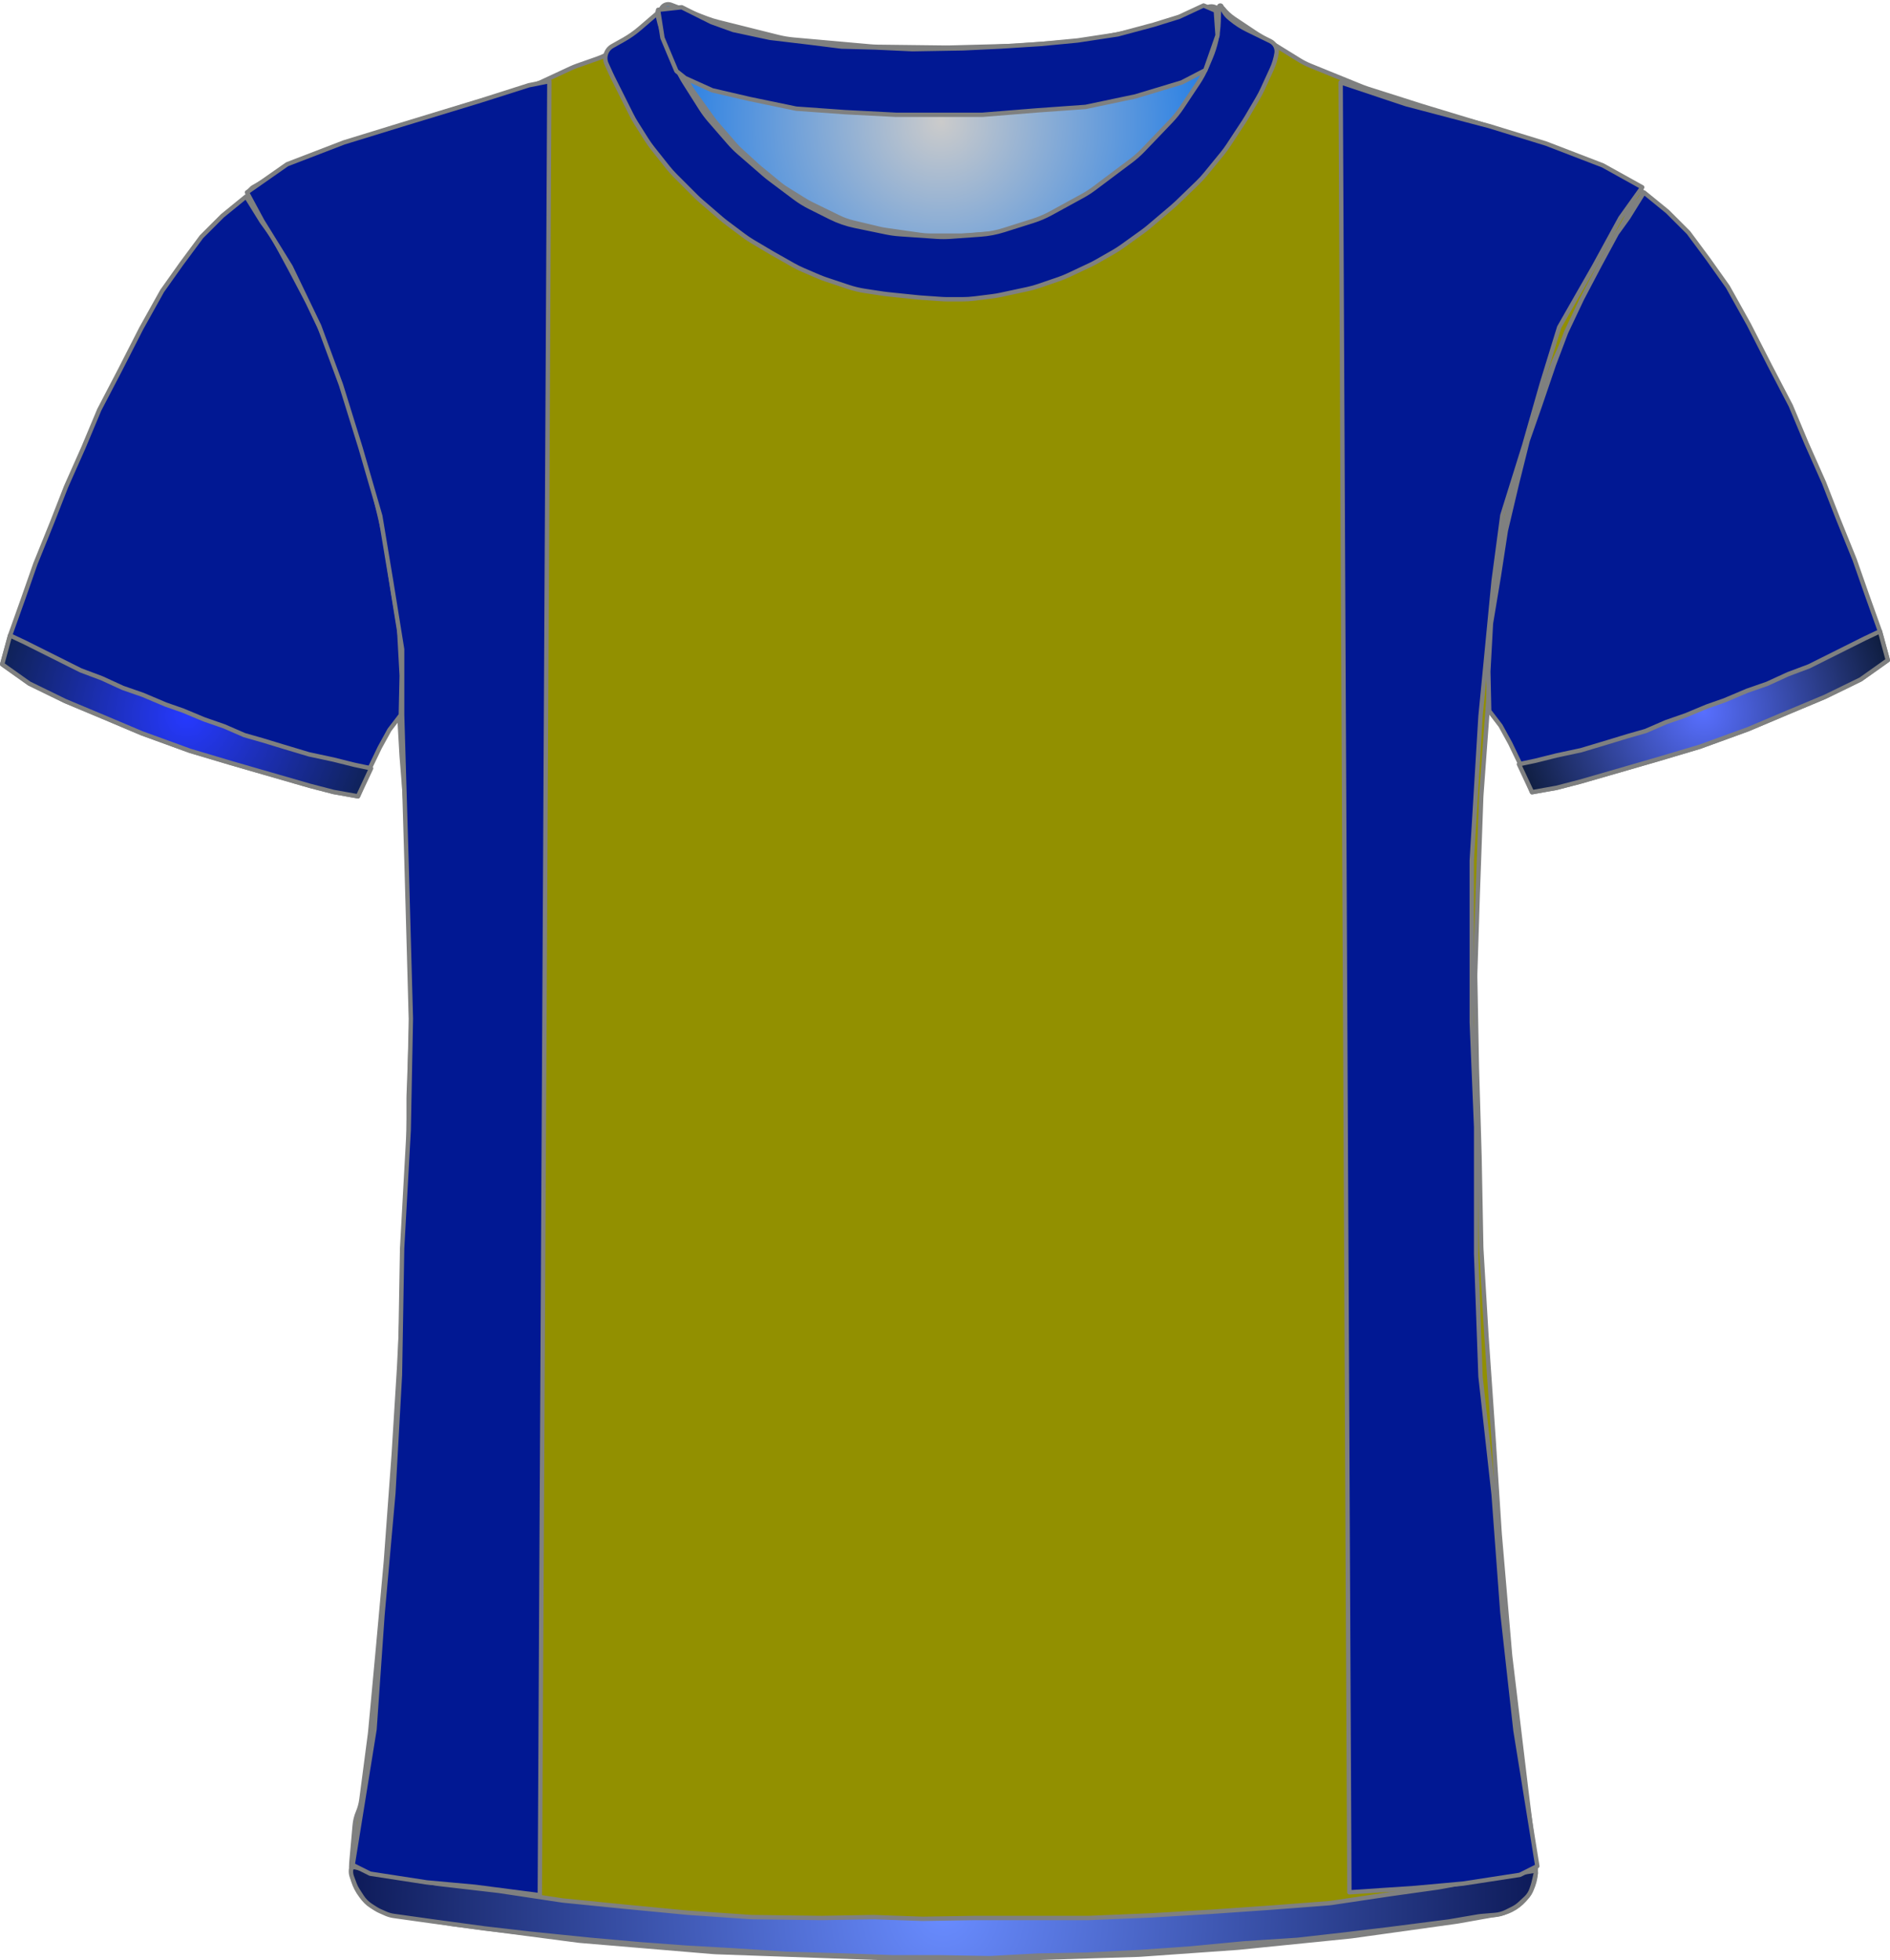 <?xml version="1.0" encoding="UTF-8" standalone="no"?>
<!DOCTYPE svg PUBLIC "-//W3C//DTD SVG 1.1//EN" "http://www.w3.org/Graphics/SVG/1.1/DTD/svg11.dtd">
<svg xmlns="http://www.w3.org/2000/svg" xmlns:xl="http://www.w3.org/1999/xlink" version="1.1" viewBox="-266.5 -174.5 432.405 448.4" width="432.405pt" height="448.4pt" xmlns:dc="http://purl.org/dc/elements/1.1/">
  <defs>
    <radialGradient cx="0" cy="0" r="1" id="Gradient" gradientUnits="userSpaceOnUse">
      <stop offset="0" stop-color="#cbcbcb"/>
      <stop offset="1" stop-color="#0f74e9"/>
    </radialGradient>
    <radialGradient id="Obj_Gradient" xl:href="#Gradient" gradientTransform="translate(-51.241 -146.6) scale(70.263)"/>
    <radialGradient cx="0" cy="0" r="1" id="Gradient_2" gradientUnits="userSpaceOnUse">
      <stop offset="0" stop-color="#2639ff"/>
      <stop offset="1" stop-color="#0e214f"/>
    </radialGradient>
    <radialGradient id="Obj_Gradient_2" xl:href="#Gradient_2" gradientTransform="translate(-223.8 -10.754) scale(46.037)"/>
    <radialGradient cx="0" cy="0" r="1" id="Gradient_3" gradientUnits="userSpaceOnUse">
      <stop offset="0" stop-color="#586fff"/>
      <stop offset="1" stop-color="#0b1936"/>
    </radialGradient>
    <radialGradient id="Obj_Gradient_3" xl:href="#Gradient_3" gradientTransform="translate(123.205 -11.697) scale(46.037)"/>
    <radialGradient cx="0" cy="0" r="1" id="Gradient_4" gradientUnits="userSpaceOnUse">
      <stop offset="0" stop-color="#698cff"/>
      <stop offset="1" stop-color="#0d1a58"/>
    </radialGradient>
    <radialGradient id="Obj_Gradient_4" xl:href="#Gradient_4" gradientTransform="translate(-50.67 262.983) scale(135.941)"/>
  </defs>
  <g stroke="none" stroke-opacity="1" stroke-dasharray="none" fill="none" fill-opacity="1">
    <title>Philadelphia</title>
    <g>
      <title>Capa 1</title>
      <path d="M -112.994 -173.41 L -104.829 -170.292 C -103.971 -169.964 -103.094 -169.688 -102.203 -169.466 L -88.486 -166.036 C -87.324 -165.746 -86.142 -165.547 -84.949 -165.44 L -67.423 -163.879 C -66.835 -163.826 -66.245 -163.796 -65.655 -163.789 L -50.176 -163.605 C -49.886 -163.602 -49.596 -163.604 -49.305 -163.611 L -34.882 -163.986 C -34.521 -163.995 -34.161 -164.013 -33.801 -164.04 L -19.429 -165.091 C -18.438 -165.164 -17.452 -165.3 -16.479 -165.5 L -4.906 -167.878 C -3.864 -168.093 -2.838 -168.379 -1.835 -168.735 L 9.917 -172.91 C 11.007 -173.297 12.21 -172.766 12.659 -171.7 L 12.659 -171.7 C 13.181 -170.46 13.333 -169.095 13.097 -167.771 L 12.916 -166.76 C 12.613 -165.059 12.118 -163.397 11.442 -161.807 L 9.899 -158.176 C 9.34 -156.861 8.661 -155.602 7.868 -154.414 L 4.183 -148.885 C 3.435 -147.764 2.591 -146.71 1.659 -145.737 L -4.636 -139.162 C -5.505 -138.256 -6.445 -137.422 -7.45 -136.668 L -15.824 -130.387 C -16.701 -129.73 -17.623 -129.136 -18.584 -128.61 L -25.769 -124.679 C -27.081 -123.961 -28.458 -123.373 -29.884 -122.923 L -36.557 -120.816 C -38.273 -120.274 -40.048 -119.935 -41.844 -119.807 L -48.73 -119.315 C -49.803 -119.238 -50.879 -119.237 -51.951 -119.311 L -60.388 -119.893 C -61.422 -119.964 -62.45 -120.105 -63.465 -120.315 L -70.6 -121.792 C -72.552 -122.195 -74.444 -122.851 -76.226 -123.743 L -80.886 -126.073 C -82.12 -126.69 -83.296 -127.416 -84.4 -128.244 L -90.082 -132.506 C -90.521 -132.835 -90.948 -133.18 -91.363 -133.54 L -97.118 -138.538 C -97.932 -139.245 -98.696 -140.009 -99.403 -140.823 L -103.808 -145.896 C -104.562 -146.764 -105.25 -147.688 -105.866 -148.659 L -109.6 -154.547 C -109.96 -155.115 -110.296 -155.699 -110.605 -156.297 L -112.225 -159.43 C -112.834 -160.608 -113.341 -161.836 -113.738 -163.101 L -115.018 -167.174 C -115.233 -167.858 -115.416 -168.551 -115.566 -169.251 L -115.641 -169.6 C -115.835 -170.508 -115.728 -171.456 -115.335 -172.297 L -115.241 -172.5 C -114.846 -173.345 -113.866 -173.742 -112.994 -173.41 Z" fill="url(#Obj_Gradient)"/>
      <path d="M -112.994 -173.41 L -104.829 -170.292 C -103.971 -169.964 -103.094 -169.688 -102.203 -169.466 L -88.486 -166.036 C -87.324 -165.746 -86.142 -165.547 -84.949 -165.44 L -67.423 -163.879 C -66.835 -163.826 -66.245 -163.796 -65.655 -163.789 L -50.176 -163.605 C -49.886 -163.602 -49.596 -163.604 -49.305 -163.611 L -34.882 -163.986 C -34.521 -163.995 -34.161 -164.013 -33.801 -164.04 L -19.429 -165.091 C -18.438 -165.164 -17.452 -165.3 -16.479 -165.5 L -4.906 -167.878 C -3.864 -168.093 -2.838 -168.379 -1.835 -168.735 L 9.917 -172.91 C 11.007 -173.297 12.21 -172.766 12.659 -171.7 L 12.659 -171.7 C 13.181 -170.46 13.333 -169.095 13.097 -167.771 L 12.916 -166.76 C 12.613 -165.059 12.118 -163.397 11.442 -161.807 L 9.899 -158.176 C 9.34 -156.861 8.661 -155.602 7.868 -154.414 L 4.183 -148.885 C 3.435 -147.764 2.591 -146.71 1.659 -145.737 L -4.636 -139.162 C -5.505 -138.256 -6.445 -137.422 -7.45 -136.668 L -15.824 -130.387 C -16.701 -129.73 -17.623 -129.136 -18.584 -128.61 L -25.769 -124.679 C -27.081 -123.961 -28.458 -123.373 -29.884 -122.923 L -36.557 -120.816 C -38.273 -120.274 -40.048 -119.935 -41.844 -119.807 L -48.73 -119.315 C -49.803 -119.238 -50.879 -119.237 -51.951 -119.311 L -60.388 -119.893 C -61.422 -119.964 -62.45 -120.105 -63.465 -120.315 L -70.6 -121.792 C -72.552 -122.195 -74.444 -122.851 -76.226 -123.743 L -80.886 -126.073 C -82.12 -126.69 -83.296 -127.416 -84.4 -128.244 L -90.082 -132.506 C -90.521 -132.835 -90.948 -133.18 -91.363 -133.54 L -97.118 -138.538 C -97.932 -139.245 -98.696 -140.009 -99.403 -140.823 L -103.808 -145.896 C -104.562 -146.764 -105.25 -147.688 -105.866 -148.659 L -109.6 -154.547 C -109.96 -155.115 -110.296 -155.699 -110.605 -156.297 L -112.225 -159.43 C -112.834 -160.608 -113.341 -161.836 -113.738 -163.101 L -115.018 -167.174 C -115.233 -167.858 -115.416 -168.551 -115.566 -169.251 L -115.641 -169.6 C -115.835 -170.508 -115.728 -171.456 -115.335 -172.297 L -115.241 -172.5 C -114.846 -173.345 -113.866 -173.742 -112.994 -173.41 Z" stroke="#7f8080" stroke-linecap="round" stroke-linejoin="round" stroke-width="1"/>
      <path d="M -177.027 263.264 L -163.284 265.554 C -163.101 265.585 -162.917 265.612 -162.733 265.636 L -134.379 269.352 C -134.133 269.384 -133.885 269.41 -133.638 269.431 L -103.395 271.968 C -103.138 271.989 -102.88 272.005 -102.623 272.014 L -63.692 273.39 C -63.503 273.397 -63.315 273.4 -63.126 273.4 L -31.659 273.4 C -31.493 273.4 -31.326 273.397 -31.159 273.392 L -6.125 272.61 C -5.914 272.603 -5.704 272.593 -5.494 272.578 L 16.553 271.017 C 16.712 271.006 16.87 270.992 17.028 270.976 L 42.288 268.43 C 42.49 268.41 42.691 268.386 42.892 268.358 L 66.685 265.043 C 66.889 265.014 67.092 264.982 67.295 264.946 L 76.491 263.3 C 81.818 262.347 85.469 257.393 84.802 252.023 L 82.595 234.232 C 82.592 234.211 82.59 234.189 82.587 234.168 L 79.023 204.469 C 79.002 204.29 78.983 204.11 78.968 203.93 L 76.605 176.37 C 76.596 176.257 76.587 176.143 76.58 176.029 L 75.193 154.438 C 75.192 154.413 75.19 154.387 75.188 154.362 L 73.596 131.276 C 73.593 131.225 73.589 131.175 73.586 131.124 L 72.41 111.322 C 72.397 111.107 72.389 110.893 72.385 110.678 L 71.992 90.083 C 71.991 90.028 71.99 89.972 71.988 89.917 L 71.393 69.683 C 71.392 69.628 71.39 69.572 71.389 69.517 L 70.999 49.008 C 70.993 48.736 70.995 48.464 71.004 48.193 L 71.59 29.833 C 71.59 29.811 71.591 29.789 71.592 29.767 L 72.38 7.898 C 72.387 7.699 72.398 7.501 72.413 7.303 L 73.97 -13.918 C 73.984 -14.106 73.994 -14.294 74.002 -14.483 L 74.756 -34.382 C 74.779 -34.993 74.837 -35.603 74.931 -36.208 L 77.67 -54.012 C 77.75 -54.537 77.857 -55.058 77.99 -55.572 L 82.618 -73.53 C 82.733 -73.976 82.868 -74.418 83.021 -74.853 L 88.742 -91.092 C 88.908 -91.564 89.096 -92.027 89.305 -92.481 L 94.837 -104.466 C 94.939 -104.689 95.047 -104.909 95.16 -105.126 L 100.522 -115.468 C 100.568 -115.556 100.614 -115.644 100.662 -115.731 L 105.878 -125.348 C 106.615 -126.707 107.565 -127.94 108.691 -129 L 108.691 -129 C 109.366 -129.635 109.398 -130.698 108.763 -131.373 C 108.638 -131.505 108.493 -131.617 108.333 -131.702 L 105.119 -133.424 C 104.9 -133.541 104.679 -133.653 104.455 -133.76 L 96.601 -137.509 C 96.194 -137.703 95.78 -137.88 95.358 -138.039 L 85.683 -141.69 C 85.488 -141.763 85.292 -141.833 85.094 -141.899 L 72.4 -146.13 C 72.26 -146.177 72.121 -146.221 71.98 -146.264 L 59.097 -150.168 C 59.026 -150.189 58.956 -150.211 58.885 -150.234 L 46.381 -154.212 C 45.988 -154.337 45.599 -154.478 45.216 -154.633 L 33.24 -159.493 C 32.409 -159.83 31.607 -160.237 30.844 -160.709 L 21.224 -166.656 C 21.069 -166.752 20.915 -166.851 20.762 -166.952 L 15.872 -170.212 C 14.891 -170.867 14.019 -171.673 13.291 -172.6 L 13.291 -172.6 C 13.185 -172.734 12.991 -172.758 12.856 -172.652 C 12.753 -172.571 12.712 -172.435 12.754 -172.311 L 12.891 -171.9 C 13.35 -170.522 13.455 -169.051 13.195 -167.622 L 12.8 -165.449 C 12.528 -163.957 12.047 -162.512 11.369 -161.156 L 9.836 -158.091 C 9.54 -157.498 9.206 -156.923 8.838 -156.371 L 5.635 -151.566 C 5.206 -150.923 4.731 -150.312 4.214 -149.737 L -.348 -144.668 C -.389 -144.623 -.43 -144.577 -.472 -144.532 L -6.466 -138.024 C -7.094 -137.343 -7.779 -136.717 -8.515 -136.154 L -13.54 -132.312 C -13.986 -131.971 -14.449 -131.654 -14.929 -131.361 L -21.415 -127.406 C -22.077 -127.003 -22.767 -126.648 -23.48 -126.344 L -30.596 -123.316 C -31.403 -122.973 -32.238 -122.696 -33.091 -122.489 L -37.17 -121.5 C -37.995 -121.3 -38.834 -121.166 -39.68 -121.1 L -45.381 -120.65 C -45.8 -120.617 -46.22 -120.6 -46.64 -120.6 L -53.672 -120.6 C -54.429 -120.6 -55.185 -120.654 -55.935 -120.761 L -63.881 -121.896 C -64.366 -121.965 -64.848 -122.057 -65.325 -122.17 L -71.286 -123.59 C -72.431 -123.862 -73.543 -124.261 -74.601 -124.777 L -80.881 -127.844 C -81.366 -128.081 -81.839 -128.343 -82.298 -128.627 L -86.509 -131.242 C -87.109 -131.613 -87.683 -132.025 -88.228 -132.472 L -92.674 -136.124 C -92.897 -136.308 -93.116 -136.498 -93.329 -136.693 L -97.132 -140.179 C -97.583 -140.593 -98.01 -141.032 -98.411 -141.495 L -102.53 -146.247 C -102.849 -146.615 -103.152 -146.998 -103.436 -147.395 L -107.866 -153.564 C -108.361 -154.254 -108.8 -154.981 -109.179 -155.74 L -111.756 -160.893 C -111.791 -160.964 -111.826 -161.036 -111.861 -161.108 L -113.109 -163.7 C -113.96 -165.467 -114.315 -167.431 -114.138 -169.384 L -113.958 -171.367 C -113.934 -171.628 -114.127 -171.86 -114.389 -171.884 C -114.551 -171.899 -114.71 -171.829 -114.809 -171.7 L -114.809 -171.7 C -115.473 -170.838 -116.253 -170.071 -117.127 -169.424 L -121.024 -166.537 C -121.147 -166.446 -121.272 -166.356 -121.399 -166.268 L -126.021 -163.046 C -127.208 -162.219 -128.501 -161.557 -129.866 -161.077 L -134.473 -159.459 C -134.964 -159.286 -135.445 -159.09 -135.917 -158.871 L -142.764 -155.686 C -143.46 -155.363 -144.178 -155.089 -144.914 -154.869 L -155.784 -151.608 C -155.801 -151.602 -155.818 -151.597 -155.834 -151.592 L -166.802 -148.263 C -166.94 -148.221 -167.078 -148.177 -167.214 -148.132 L -180.136 -143.825 C -180.185 -143.808 -180.234 -143.792 -180.283 -143.776 L -191.651 -140.109 C -192.289 -139.903 -192.914 -139.657 -193.522 -139.373 L -201.453 -135.66 C -201.824 -135.487 -202.187 -135.299 -202.543 -135.098 L -208.489 -131.737 C -209.743 -131.029 -210.184 -129.439 -209.476 -128.186 C -209.399 -128.05 -209.31 -127.92 -209.209 -127.8 L -208.345 -126.763 C -207.59 -125.857 -206.938 -124.871 -206.4 -123.821 L -203.322 -117.821 C -203.247 -117.674 -203.169 -117.528 -203.089 -117.383 L -199.134 -110.227 C -199.051 -110.076 -198.97 -109.923 -198.891 -109.769 L -194.783 -101.731 C -194.534 -101.244 -194.31 -100.744 -194.112 -100.234 L -190.629 -91.252 C -190.616 -91.217 -190.602 -91.183 -190.589 -91.148 L -186.992 -82.062 C -186.87 -81.754 -186.758 -81.442 -186.655 -81.127 L -184.033 -73.074 C -184.017 -73.025 -184.001 -72.975 -183.986 -72.925 L -180.914 -63.167 C -180.711 -62.523 -180.549 -61.867 -180.429 -61.202 L -178.444 -50.193 C -178.421 -50.064 -178.399 -49.936 -178.379 -49.807 L -176.673 -38.813 C -176.631 -38.538 -176.595 -38.261 -176.567 -37.984 L -175.679 -29.287 C -175.633 -28.829 -175.606 -28.37 -175.599 -27.909 L -175.414 -15.934 C -175.411 -15.711 -175.403 -15.489 -175.39 -15.267 L -174.62 -1.785 C -174.613 -1.662 -174.604 -1.538 -174.594 -1.415 L -173.261 15.159 C -173.226 15.586 -173.209 16.014 -173.209 16.443 L -173.209 28.892 C -173.209 29.097 -173.205 29.302 -173.197 29.507 L -172.617 44.596 C -172.612 44.732 -172.608 44.868 -172.607 45.004 L -172.414 59.8 C -172.411 60.067 -172.414 60.333 -172.424 60.6 L -172.998 76.104 C -173.006 76.301 -173.009 76.499 -173.009 76.696 L -173.009 90.292 C -173.009 90.497 -173.013 90.702 -173.021 90.907 L -173.606 106.122 C -173.608 106.174 -173.61 106.226 -173.613 106.278 L -174.408 122.781 C -174.409 122.794 -174.41 122.806 -174.41 122.819 L -175.205 138.511 C -175.208 138.57 -175.211 138.63 -175.215 138.689 L -176.404 157.91 C -176.407 157.97 -176.411 158.03 -176.416 158.09 L -178.199 182.459 C -178.206 182.553 -178.213 182.647 -178.222 182.74 L -180.008 202.385 C -180.009 202.395 -180.01 202.405 -180.011 202.415 L -181.781 221.5 C -181.8 221.7 -181.822 221.9 -181.848 222.099 L -183.809 237.072 C -183.942 238.086 -184.211 239.078 -184.609 240.02 L -184.609 240.02 C -185.007 240.96 -185.255 241.957 -185.346 242.975 L -186.109 251.52 C -186.617 257.207 -182.659 262.325 -177.027 263.264 Z" fill="#929000"/>
      <path d="M -177.027 263.264 L -163.284 265.554 C -163.101 265.585 -162.917 265.612 -162.733 265.636 L -134.379 269.352 C -134.133 269.384 -133.885 269.41 -133.638 269.431 L -103.395 271.968 C -103.138 271.989 -102.88 272.005 -102.623 272.014 L -63.692 273.39 C -63.503 273.397 -63.315 273.4 -63.126 273.4 L -31.659 273.4 C -31.493 273.4 -31.326 273.397 -31.159 273.392 L -6.125 272.61 C -5.914 272.603 -5.704 272.593 -5.494 272.578 L 16.553 271.017 C 16.712 271.006 16.87 270.992 17.028 270.976 L 42.288 268.43 C 42.49 268.41 42.691 268.386 42.892 268.358 L 66.685 265.043 C 66.889 265.014 67.092 264.982 67.295 264.946 L 76.491 263.3 C 81.818 262.347 85.469 257.393 84.802 252.023 L 82.595 234.232 C 82.592 234.211 82.59 234.189 82.587 234.168 L 79.023 204.469 C 79.002 204.29 78.983 204.11 78.968 203.93 L 76.605 176.37 C 76.596 176.257 76.587 176.143 76.58 176.029 L 75.193 154.438 C 75.192 154.413 75.19 154.387 75.188 154.362 L 73.596 131.276 C 73.593 131.225 73.589 131.175 73.586 131.124 L 72.41 111.322 C 72.397 111.107 72.389 110.893 72.385 110.678 L 71.992 90.083 C 71.991 90.028 71.99 89.972 71.988 89.917 L 71.393 69.683 C 71.392 69.628 71.39 69.572 71.389 69.517 L 70.999 49.008 C 70.993 48.736 70.995 48.464 71.004 48.193 L 71.59 29.833 C 71.59 29.811 71.591 29.789 71.592 29.767 L 72.38 7.898 C 72.387 7.699 72.398 7.501 72.413 7.303 L 73.97 -13.918 C 73.984 -14.106 73.994 -14.294 74.002 -14.483 L 74.756 -34.382 C 74.779 -34.993 74.837 -35.603 74.931 -36.208 L 77.67 -54.012 C 77.75 -54.537 77.857 -55.058 77.99 -55.572 L 82.618 -73.53 C 82.733 -73.976 82.868 -74.418 83.021 -74.853 L 88.742 -91.092 C 88.908 -91.564 89.096 -92.027 89.305 -92.481 L 94.837 -104.466 C 94.939 -104.689 95.047 -104.909 95.16 -105.126 L 100.522 -115.468 C 100.568 -115.556 100.614 -115.644 100.662 -115.731 L 105.878 -125.348 C 106.615 -126.707 107.565 -127.94 108.691 -129 L 108.691 -129 C 109.366 -129.635 109.398 -130.698 108.763 -131.373 C 108.638 -131.505 108.493 -131.617 108.333 -131.702 L 105.119 -133.424 C 104.9 -133.541 104.679 -133.653 104.455 -133.76 L 96.601 -137.509 C 96.194 -137.703 95.78 -137.88 95.358 -138.039 L 85.683 -141.69 C 85.488 -141.763 85.292 -141.833 85.094 -141.899 L 72.4 -146.13 C 72.26 -146.177 72.121 -146.221 71.98 -146.264 L 59.097 -150.168 C 59.026 -150.189 58.956 -150.211 58.885 -150.234 L 46.381 -154.212 C 45.988 -154.337 45.599 -154.478 45.216 -154.633 L 33.24 -159.493 C 32.409 -159.83 31.607 -160.237 30.844 -160.709 L 21.224 -166.656 C 21.069 -166.752 20.915 -166.851 20.762 -166.952 L 15.872 -170.212 C 14.891 -170.867 14.019 -171.673 13.291 -172.6 L 13.291 -172.6 C 13.185 -172.734 12.991 -172.758 12.856 -172.652 C 12.753 -172.571 12.712 -172.435 12.754 -172.311 L 12.891 -171.9 C 13.35 -170.522 13.455 -169.051 13.195 -167.622 L 12.8 -165.449 C 12.528 -163.957 12.047 -162.512 11.369 -161.156 L 9.836 -158.091 C 9.54 -157.498 9.206 -156.923 8.838 -156.371 L 5.635 -151.566 C 5.206 -150.923 4.731 -150.312 4.214 -149.737 L -.348 -144.668 C -.389 -144.623 -.43 -144.577 -.472 -144.532 L -6.466 -138.024 C -7.094 -137.343 -7.779 -136.717 -8.515 -136.154 L -13.54 -132.312 C -13.986 -131.971 -14.449 -131.654 -14.929 -131.361 L -21.415 -127.406 C -22.077 -127.003 -22.767 -126.648 -23.48 -126.344 L -30.596 -123.316 C -31.403 -122.973 -32.238 -122.696 -33.091 -122.489 L -37.17 -121.5 C -37.995 -121.3 -38.834 -121.166 -39.68 -121.1 L -45.381 -120.65 C -45.8 -120.617 -46.22 -120.6 -46.64 -120.6 L -53.672 -120.6 C -54.429 -120.6 -55.185 -120.654 -55.935 -120.761 L -63.881 -121.896 C -64.366 -121.965 -64.848 -122.057 -65.325 -122.17 L -71.286 -123.59 C -72.431 -123.862 -73.543 -124.261 -74.601 -124.777 L -80.881 -127.844 C -81.366 -128.081 -81.839 -128.343 -82.298 -128.627 L -86.509 -131.242 C -87.109 -131.613 -87.683 -132.025 -88.228 -132.472 L -92.674 -136.124 C -92.897 -136.308 -93.116 -136.498 -93.329 -136.693 L -97.132 -140.179 C -97.583 -140.593 -98.01 -141.032 -98.411 -141.495 L -102.53 -146.247 C -102.849 -146.615 -103.152 -146.998 -103.436 -147.395 L -107.866 -153.564 C -108.361 -154.254 -108.8 -154.981 -109.179 -155.74 L -111.756 -160.893 C -111.791 -160.964 -111.826 -161.036 -111.861 -161.108 L -113.109 -163.7 C -113.96 -165.467 -114.315 -167.431 -114.138 -169.384 L -113.958 -171.367 C -113.934 -171.628 -114.127 -171.86 -114.389 -171.884 C -114.551 -171.899 -114.71 -171.829 -114.809 -171.7 L -114.809 -171.7 C -115.473 -170.838 -116.253 -170.071 -117.127 -169.424 L -121.024 -166.537 C -121.147 -166.446 -121.272 -166.356 -121.399 -166.268 L -126.021 -163.046 C -127.208 -162.219 -128.501 -161.557 -129.866 -161.077 L -134.473 -159.459 C -134.964 -159.286 -135.445 -159.09 -135.917 -158.871 L -142.764 -155.686 C -143.46 -155.363 -144.178 -155.089 -144.914 -154.869 L -155.784 -151.608 C -155.801 -151.602 -155.818 -151.597 -155.834 -151.592 L -166.802 -148.263 C -166.94 -148.221 -167.078 -148.177 -167.214 -148.132 L -180.136 -143.825 C -180.185 -143.808 -180.234 -143.792 -180.283 -143.776 L -191.651 -140.109 C -192.289 -139.903 -192.914 -139.657 -193.522 -139.373 L -201.453 -135.66 C -201.824 -135.487 -202.187 -135.299 -202.543 -135.098 L -208.489 -131.737 C -209.743 -131.029 -210.184 -129.439 -209.476 -128.186 C -209.399 -128.05 -209.31 -127.92 -209.209 -127.8 L -208.345 -126.763 C -207.59 -125.857 -206.938 -124.871 -206.4 -123.821 L -203.322 -117.821 C -203.247 -117.674 -203.169 -117.528 -203.089 -117.383 L -199.134 -110.227 C -199.051 -110.076 -198.97 -109.923 -198.891 -109.769 L -194.783 -101.731 C -194.534 -101.244 -194.31 -100.744 -194.112 -100.234 L -190.629 -91.252 C -190.616 -91.217 -190.602 -91.183 -190.589 -91.148 L -186.992 -82.062 C -186.87 -81.754 -186.758 -81.442 -186.655 -81.127 L -184.033 -73.074 C -184.017 -73.025 -184.001 -72.975 -183.986 -72.925 L -180.914 -63.167 C -180.711 -62.523 -180.549 -61.867 -180.429 -61.202 L -178.444 -50.193 C -178.421 -50.064 -178.399 -49.936 -178.379 -49.807 L -176.673 -38.813 C -176.631 -38.538 -176.595 -38.261 -176.567 -37.984 L -175.679 -29.287 C -175.633 -28.829 -175.606 -28.37 -175.599 -27.909 L -175.414 -15.934 C -175.411 -15.711 -175.403 -15.489 -175.39 -15.267 L -174.62 -1.785 C -174.613 -1.662 -174.604 -1.538 -174.594 -1.415 L -173.261 15.159 C -173.226 15.586 -173.209 16.014 -173.209 16.443 L -173.209 28.892 C -173.209 29.097 -173.205 29.302 -173.197 29.507 L -172.617 44.596 C -172.612 44.732 -172.608 44.868 -172.607 45.004 L -172.414 59.8 C -172.411 60.067 -172.414 60.333 -172.424 60.6 L -172.998 76.104 C -173.006 76.301 -173.009 76.499 -173.009 76.696 L -173.009 90.292 C -173.009 90.497 -173.013 90.702 -173.021 90.907 L -173.606 106.122 C -173.608 106.174 -173.61 106.226 -173.613 106.278 L -174.408 122.781 C -174.409 122.794 -174.41 122.806 -174.41 122.819 L -175.205 138.511 C -175.208 138.57 -175.211 138.63 -175.215 138.689 L -176.404 157.91 C -176.407 157.97 -176.411 158.03 -176.416 158.09 L -178.199 182.459 C -178.206 182.553 -178.213 182.647 -178.222 182.74 L -180.008 202.385 C -180.009 202.395 -180.01 202.405 -180.011 202.415 L -181.781 221.5 C -181.8 221.7 -181.822 221.9 -181.848 222.099 L -183.809 237.072 C -183.942 238.086 -184.211 239.078 -184.609 240.02 L -184.609 240.02 C -185.007 240.96 -185.255 241.957 -185.346 242.975 L -186.109 251.52 C -186.617 257.207 -182.659 262.325 -177.027 263.264 Z" stroke="#7f8080" stroke-linecap="round" stroke-linejoin="round" stroke-width="1"/>
      <path d="M -266 -22.554 L -259.8 -18.154 L -251.6 -14.154 L -243 -10.554 L -234 -6.754 L -223 -2.754 L -213.6 .046 L -204.6 2.646 L -195.6 5.246 L -190.2 6.646 L -184.6 7.646 L -182.2 1.846 L -179.6 -3.554 L -177.4 -7.554 L -174.8 -10.954 L -174.6 -19.954 L -175.2 -30.954 L -177 -41.754 L -178.6 -52.154 L -181.2 -63.154 L -183.6 -72.754 L -186.4 -80.754 L -189.6 -90.154 L -192.4 -97.554 L -196 -105.154 L -200 -112.754 L -204 -120.154 L -206.6 -123.754 L -210.2 -129.554 L -215.6 -125.154 L -220.4 -120.354 L -225 -114.154 L -229.4 -107.954 L -234.2 -99.354 L -239 -89.954 L -243.8 -80.754 L -247.4 -72.154 L -251.4 -63.154 L -254.6 -54.954 L -258.4 -45.554 L -261.2 -37.554 L -264.2 -29.154 Z" fill="#011893"/>
      <path d="M -266 -22.554 L -259.8 -18.154 L -251.6 -14.154 L -243 -10.554 L -234 -6.754 L -223 -2.754 L -213.6 .046 L -204.6 2.646 L -195.6 5.246 L -190.2 6.646 L -184.6 7.646 L -182.2 1.846 L -179.6 -3.554 L -177.4 -7.554 L -174.8 -10.954 L -174.6 -19.954 L -175.2 -30.954 L -177 -41.754 L -178.6 -52.154 L -181.2 -63.154 L -183.6 -72.754 L -186.4 -80.754 L -189.6 -90.154 L -192.4 -97.554 L -196 -105.154 L -200 -112.754 L -204 -120.154 L -206.6 -123.754 L -210.2 -129.554 L -215.6 -125.154 L -220.4 -120.354 L -225 -114.154 L -229.4 -107.954 L -234.2 -99.354 L -239 -89.954 L -243.8 -80.754 L -247.4 -72.154 L -251.4 -63.154 L -254.6 -54.954 L -258.4 -45.554 L -261.2 -37.554 L -264.2 -29.154 Z" stroke="#7f8080" stroke-linecap="round" stroke-linejoin="round" stroke-width="1"/>
      <path d="M 165.405 -23.497 L 159.205 -19.097 L 151.005 -15.097 L 142.405 -11.497 L 133.405 -7.697 L 122.405 -3.697 L 113.005 -.897 L 104.005 1.703 L 95.005 4.303 L 89.605 5.703 L 84.005 6.703 L 81.605 .903 L 79.005 -4.497 L 76.805 -8.497 L 74.205 -11.897 L 74.005 -20.897 L 74.605 -31.897 L 76.405 -42.697 L 78.005 -53.097 L 80.605 -64.097 L 83.005 -73.697 L 85.805 -81.697 L 89.005 -91.097 L 91.805 -98.497 L 95.405 -106.097 L 99.405 -113.697 L 103.405 -121.097 L 106.005 -124.697 L 109.605 -130.497 L 115.005 -126.097 L 119.805 -121.297 L 124.405 -115.097 L 128.805 -108.897 L 133.605 -100.297 L 138.405 -90.897 L 143.205 -81.697 L 146.805 -73.097 L 150.805 -64.097 L 154.005 -55.897 L 157.805 -46.497 L 160.605 -38.497 L 163.605 -30.097 Z" fill="#011893"/>
      <path d="M 165.405 -23.497 L 159.205 -19.097 L 151.005 -15.097 L 142.405 -11.497 L 133.405 -7.697 L 122.405 -3.697 L 113.005 -.897 L 104.005 1.703 L 95.005 4.303 L 89.605 5.703 L 84.005 6.703 L 81.605 .903 L 79.005 -4.497 L 76.805 -8.497 L 74.205 -11.897 L 74.005 -20.897 L 74.605 -31.897 L 76.405 -42.697 L 78.005 -53.097 L 80.605 -64.097 L 83.005 -73.697 L 85.805 -81.697 L 89.005 -91.097 L 91.805 -98.497 L 95.405 -106.097 L 99.405 -113.697 L 103.405 -121.097 L 106.005 -124.697 L 109.605 -130.497 L 115.005 -126.097 L 119.805 -121.297 L 124.405 -115.097 L 128.805 -108.897 L 133.605 -100.297 L 138.405 -90.897 L 143.205 -81.697 L 146.805 -73.097 L 150.805 -64.097 L 154.005 -55.897 L 157.805 -46.497 L 160.605 -38.497 L 163.605 -30.097 Z" stroke="#7f8080" stroke-linecap="round" stroke-linejoin="round" stroke-width="1"/>
      <path d="M -266 -22.554 L -259.8 -18.154 L -251.6 -14.154 L -243 -10.554 L -234 -6.754 L -223 -2.754 L -213.6 .046 L -204.6 2.646 L -195.6 5.246 L -190.2 6.646 L -184.6 7.646 L -181.6 1.246 L -185.4 .446 L -190.2 -.754 L -195.8 -1.954 L -201.8 -3.754 L -206.4 -5.154 L -210.6 -6.354 L -215.2 -8.354 L -219.8 -9.954 L -224.6 -11.954 L -228.6 -13.354 L -233.8 -15.554 L -238.4 -17.154 L -243.2 -19.354 L -248 -21.154 L -252 -23.154 L -256.4 -25.354 L -260.8 -27.554 L -264.2 -29.154 Z" fill="url(#Obj_Gradient_2)"/>
      <path d="M -266 -22.554 L -259.8 -18.154 L -251.6 -14.154 L -243 -10.554 L -234 -6.754 L -223 -2.754 L -213.6 .046 L -204.6 2.646 L -195.6 5.246 L -190.2 6.646 L -184.6 7.646 L -181.6 1.246 L -185.4 .446 L -190.2 -.754 L -195.8 -1.954 L -201.8 -3.754 L -206.4 -5.154 L -210.6 -6.354 L -215.2 -8.354 L -219.8 -9.954 L -224.6 -11.954 L -228.6 -13.354 L -233.8 -15.554 L -238.4 -17.154 L -243.2 -19.354 L -248 -21.154 L -252 -23.154 L -256.4 -25.354 L -260.8 -27.554 L -264.2 -29.154 Z" stroke="#7f8080" stroke-linecap="round" stroke-linejoin="round" stroke-width="1"/>
      <path d="M 165.405 -23.497 L 159.205 -19.097 L 151.005 -15.097 L 142.405 -11.497 L 133.405 -7.697 L 122.405 -3.697 L 113.005 -.897 L 104.005 1.703 L 95.005 4.303 L 89.605 5.703 L 84.005 6.703 L 81.005 .303 L 84.805 -.497 L 89.605 -1.697 L 95.205 -2.897 L 101.205 -4.697 L 105.805 -6.097 L 110.005 -7.297 L 114.605 -9.297 L 119.205 -10.897 L 124.005 -12.897 L 128.005 -14.297 L 133.205 -16.497 L 137.805 -18.097 L 142.605 -20.297 L 147.405 -22.097 L 151.405 -24.097 L 155.805 -26.297 L 160.205 -28.497 L 163.605 -30.097 Z" fill="url(#Obj_Gradient_3)"/>
      <path d="M 165.405 -23.497 L 159.205 -19.097 L 151.005 -15.097 L 142.405 -11.497 L 133.405 -7.697 L 122.405 -3.697 L 113.005 -.897 L 104.005 1.703 L 95.005 4.303 L 89.605 5.703 L 84.005 6.703 L 81.005 .303 L 84.805 -.497 L 89.605 -1.697 L 95.205 -2.897 L 101.205 -4.697 L 105.805 -6.097 L 110.005 -7.297 L 114.605 -9.297 L 119.205 -10.897 L 124.005 -12.897 L 128.005 -14.297 L 133.205 -16.497 L 137.805 -18.097 L 142.605 -20.297 L 147.405 -22.097 L 151.405 -24.097 L 155.805 -26.297 L 160.205 -28.497 L 163.605 -30.097 Z" stroke="#7f8080" stroke-linecap="round" stroke-linejoin="round" stroke-width="1"/>
      <path d="M -115.428 -172.036 L -120.157 -167.983 C -121.307 -166.997 -122.552 -166.127 -123.874 -165.386 L -126.4 -163.968 C -127.836 -163.163 -128.416 -161.394 -127.738 -159.895 L -126.72 -157.648 C -126.598 -157.38 -126.472 -157.113 -126.34 -156.85 L -124.538 -153.245 L -122.051 -148.271 C -121.709 -147.588 -121.333 -146.922 -120.925 -146.275 L -118.599 -142.592 C -118.158 -141.895 -117.681 -141.222 -117.168 -140.576 L -113.757 -136.278 C -113.211 -135.59 -112.626 -134.934 -112.005 -134.313 L -107.339 -129.647 C -106.938 -129.246 -106.523 -128.86 -106.093 -128.49 L -101.53 -124.556 C -101.135 -124.216 -100.729 -123.889 -100.312 -123.576 L -96.337 -120.595 C -95.671 -120.096 -94.979 -119.633 -94.263 -119.208 L -90.13 -116.759 C -90.002 -116.683 -89.873 -116.609 -89.743 -116.535 L -85.046 -113.873 C -84.308 -113.455 -83.547 -113.078 -82.767 -112.743 L -79.217 -111.222 C -78.631 -110.971 -78.035 -110.744 -77.43 -110.543 L -72.412 -108.87 C -71.165 -108.454 -69.884 -108.146 -68.584 -107.949 L -64.485 -107.328 C -64.12 -107.273 -63.754 -107.226 -63.386 -107.189 L -56.505 -106.483 C -56.26 -106.458 -56.015 -106.437 -55.769 -106.419 L -51.242 -106.102 C -50.706 -106.064 -50.169 -106.045 -49.632 -106.045 L -46.37 -106.045 C -45.416 -106.045 -44.463 -106.105 -43.517 -106.223 L -39.528 -106.721 C -38.868 -106.804 -38.212 -106.915 -37.562 -107.054 L -31.48 -108.358 C -30.586 -108.549 -29.704 -108.794 -28.839 -109.09 L -24.33 -110.636 C -23.536 -110.909 -22.757 -111.225 -21.997 -111.582 L -17.163 -113.857 C -16.613 -114.116 -16.073 -114.396 -15.545 -114.698 L -11.777 -116.851 C -11.085 -117.247 -10.413 -117.679 -9.765 -118.144 L -5.089 -121.505 C -4.588 -121.865 -4.102 -122.245 -3.632 -122.644 L 1.689 -127.159 C 2.071 -127.483 2.443 -127.82 2.803 -128.168 L 7.502 -132.716 C 8.142 -133.335 8.745 -133.991 9.309 -134.679 L 13.102 -139.316 C 13.609 -139.935 14.083 -140.58 14.522 -141.249 L 18.139 -146.753 C 18.355 -147.081 18.562 -147.415 18.76 -147.753 L 21.283 -152.057 C 21.669 -152.715 22.022 -153.393 22.341 -154.086 L 24.459 -158.697 C 24.992 -159.857 25.363 -161.085 25.562 -162.345 L 25.562 -162.345 C 25.741 -163.475 25.161 -164.588 24.134 -165.09 L 18.841 -167.678 C 17.526 -168.321 16.292 -169.115 15.162 -170.045 L 14.756 -170.38 C 13.912 -171.075 13.289 -172.001 12.962 -173.045 L 12.962 -173.045 C 12.916 -173.195 12.757 -173.278 12.608 -173.231 C 12.492 -173.195 12.413 -173.09 12.409 -172.97 L 12.3 -169.547 C 12.209 -166.704 11.592 -163.902 10.479 -161.284 L 9.602 -159.221 C 9.043 -157.907 8.364 -156.647 7.572 -155.459 L 3.886 -149.93 C 3.138 -148.809 2.294 -147.756 1.362 -146.782 L -4.933 -140.208 C -5.801 -139.301 -6.742 -138.467 -7.746 -137.714 L -16.121 -131.433 C -16.998 -130.775 -17.92 -130.181 -18.881 -129.655 L -26.066 -125.724 C -27.377 -125.007 -28.755 -124.419 -30.18 -123.969 L -36.853 -121.861 C -38.57 -121.319 -40.345 -120.98 -42.141 -120.852 L -49.027 -120.36 C -50.099 -120.284 -51.176 -120.282 -52.248 -120.356 L -60.685 -120.938 C -61.719 -121.009 -62.747 -121.151 -63.762 -121.361 L -70.897 -122.837 C -72.849 -123.241 -74.74 -123.897 -76.523 -124.788 L -81.183 -127.118 C -82.417 -127.735 -83.593 -128.462 -84.697 -129.29 L -90.379 -133.551 C -90.818 -133.88 -91.245 -134.225 -91.659 -134.585 L -97.415 -139.583 C -98.229 -140.29 -98.993 -141.054 -99.7 -141.868 L -104.105 -146.941 C -104.859 -147.809 -105.547 -148.733 -106.163 -149.704 L -109.897 -155.592 C -110.257 -156.161 -110.593 -156.745 -110.902 -157.343 L -112.522 -160.475 C -113.131 -161.653 -113.638 -162.881 -114.035 -164.146 L -115.315 -168.22 C -115.53 -168.903 -115.713 -169.596 -115.863 -170.296 L -116.088 -171.348 C -116.173 -171.745 -115.947 -172.143 -115.562 -172.273 L -115.562 -172.273 C -115.49 -172.297 -115.411 -172.258 -115.387 -172.186 C -115.369 -172.132 -115.385 -172.073 -115.428 -172.036 Z" fill="#011893"/>
      <path d="M -115.428 -172.036 L -120.157 -167.983 C -121.307 -166.997 -122.552 -166.127 -123.874 -165.386 L -126.4 -163.968 C -127.836 -163.163 -128.416 -161.394 -127.738 -159.895 L -126.72 -157.648 C -126.598 -157.38 -126.472 -157.113 -126.34 -156.85 L -124.538 -153.245 L -122.051 -148.271 C -121.709 -147.588 -121.333 -146.922 -120.925 -146.275 L -118.599 -142.592 C -118.158 -141.895 -117.681 -141.222 -117.168 -140.576 L -113.757 -136.278 C -113.211 -135.59 -112.626 -134.934 -112.005 -134.313 L -107.339 -129.647 C -106.938 -129.246 -106.523 -128.86 -106.093 -128.49 L -101.53 -124.556 C -101.135 -124.216 -100.729 -123.889 -100.312 -123.576 L -96.337 -120.595 C -95.671 -120.096 -94.979 -119.633 -94.263 -119.208 L -90.13 -116.759 C -90.002 -116.683 -89.873 -116.609 -89.743 -116.535 L -85.046 -113.873 C -84.308 -113.455 -83.547 -113.078 -82.767 -112.743 L -79.217 -111.222 C -78.631 -110.971 -78.035 -110.744 -77.43 -110.543 L -72.412 -108.87 C -71.165 -108.454 -69.884 -108.146 -68.584 -107.949 L -64.485 -107.328 C -64.12 -107.273 -63.754 -107.226 -63.386 -107.189 L -56.505 -106.483 C -56.26 -106.458 -56.015 -106.437 -55.769 -106.419 L -51.242 -106.102 C -50.706 -106.064 -50.169 -106.045 -49.632 -106.045 L -46.37 -106.045 C -45.416 -106.045 -44.463 -106.105 -43.517 -106.223 L -39.528 -106.721 C -38.868 -106.804 -38.212 -106.915 -37.562 -107.054 L -31.48 -108.358 C -30.586 -108.549 -29.704 -108.794 -28.839 -109.09 L -24.33 -110.636 C -23.536 -110.909 -22.757 -111.225 -21.997 -111.582 L -17.163 -113.857 C -16.613 -114.116 -16.073 -114.396 -15.545 -114.698 L -11.777 -116.851 C -11.085 -117.247 -10.413 -117.679 -9.765 -118.144 L -5.089 -121.505 C -4.588 -121.865 -4.102 -122.245 -3.632 -122.644 L 1.689 -127.159 C 2.071 -127.483 2.443 -127.82 2.803 -128.168 L 7.502 -132.716 C 8.142 -133.335 8.745 -133.991 9.309 -134.679 L 13.102 -139.316 C 13.609 -139.935 14.083 -140.58 14.522 -141.249 L 18.139 -146.753 C 18.355 -147.081 18.562 -147.415 18.76 -147.753 L 21.283 -152.057 C 21.669 -152.715 22.022 -153.393 22.341 -154.086 L 24.459 -158.697 C 24.992 -159.857 25.363 -161.085 25.562 -162.345 L 25.562 -162.345 C 25.741 -163.475 25.161 -164.588 24.134 -165.09 L 18.841 -167.678 C 17.526 -168.321 16.292 -169.115 15.162 -170.045 L 14.756 -170.38 C 13.912 -171.075 13.289 -172.001 12.962 -173.045 L 12.962 -173.045 C 12.916 -173.195 12.757 -173.278 12.608 -173.231 C 12.492 -173.195 12.413 -173.09 12.409 -172.97 L 12.3 -169.547 C 12.209 -166.704 11.592 -163.902 10.479 -161.284 L 9.602 -159.221 C 9.043 -157.907 8.364 -156.647 7.572 -155.459 L 3.886 -149.93 C 3.138 -148.809 2.294 -147.756 1.362 -146.782 L -4.933 -140.208 C -5.801 -139.301 -6.742 -138.467 -7.746 -137.714 L -16.121 -131.433 C -16.998 -130.775 -17.92 -130.181 -18.881 -129.655 L -26.066 -125.724 C -27.377 -125.007 -28.755 -124.419 -30.18 -123.969 L -36.853 -121.861 C -38.57 -121.319 -40.345 -120.98 -42.141 -120.852 L -49.027 -120.36 C -50.099 -120.284 -51.176 -120.282 -52.248 -120.356 L -60.685 -120.938 C -61.719 -121.009 -62.747 -121.151 -63.762 -121.361 L -70.897 -122.837 C -72.849 -123.241 -74.74 -123.897 -76.523 -124.788 L -81.183 -127.118 C -82.417 -127.735 -83.593 -128.462 -84.697 -129.29 L -90.379 -133.551 C -90.818 -133.88 -91.245 -134.225 -91.659 -134.585 L -97.415 -139.583 C -98.229 -140.29 -98.993 -141.054 -99.7 -141.868 L -104.105 -146.941 C -104.859 -147.809 -105.547 -148.733 -106.163 -149.704 L -109.897 -155.592 C -110.257 -156.161 -110.593 -156.745 -110.902 -157.343 L -112.522 -160.475 C -113.131 -161.653 -113.638 -162.881 -114.035 -164.146 L -115.315 -168.22 C -115.53 -168.903 -115.713 -169.596 -115.863 -170.296 L -116.088 -171.348 C -116.173 -171.745 -115.947 -172.143 -115.562 -172.273 L -115.562 -172.273 C -115.49 -172.297 -115.411 -172.258 -115.387 -172.186 C -115.369 -172.132 -115.385 -172.073 -115.428 -172.036 Z" stroke="#7f8080" stroke-linecap="round" stroke-linejoin="round" stroke-width="1"/>
      <path d="M -115.941 -172.244 L -110.541 -172.844 L -103.741 -169.444 L -98.741 -167.644 L -90.341 -165.844 L -81.941 -164.844 L -73.941 -163.844 L -66.341 -163.644 L -57.741 -163.244 L -46.141 -163.444 L -37.741 -163.844 L -28.341 -164.444 L -19.941 -165.244 L -10.741 -166.644 L -2.541 -168.844 L 3.259 -170.644 L 8.859 -173.244 L 11.659 -172.044 L 12.059 -166.444 L 9.259 -158.444 L 3.859 -155.644 L -6.741 -152.444 L -18.141 -150.044 L -29.341 -149.244 L -41.741 -148.244 L -52.141 -148.244 L -61.541 -148.244 L -73.141 -148.844 L -84.341 -149.644 L -94.941 -151.844 L -103.541 -153.844 L -109.741 -156.644 L -111.741 -158.244 L -114.941 -165.844 Z" fill="#011893"/>
      <path d="M -115.941 -172.244 L -110.541 -172.844 L -103.741 -169.444 L -98.741 -167.644 L -90.341 -165.844 L -81.941 -164.844 L -73.941 -163.844 L -66.341 -163.644 L -57.741 -163.244 L -46.141 -163.444 L -37.741 -163.844 L -28.341 -164.444 L -19.941 -165.244 L -10.741 -166.644 L -2.541 -168.844 L 3.259 -170.644 L 8.859 -173.244 L 11.659 -172.044 L 12.059 -166.444 L 9.259 -158.444 L 3.859 -155.644 L -6.741 -152.444 L -18.141 -150.044 L -29.341 -149.244 L -41.741 -148.244 L -52.141 -148.244 L -61.541 -148.244 L -73.141 -148.844 L -84.341 -149.644 L -94.941 -151.844 L -103.541 -153.844 L -109.741 -156.644 L -111.741 -158.244 L -114.941 -165.844 Z" stroke="#7f8080" stroke-linecap="round" stroke-linejoin="round" stroke-width="1"/>
      <path d="M -186.187 253.2 L -186.187 253.2 C -186.252 253.726 -186.19 254.259 -186.004 254.755 L -185.353 256.491 C -185.176 256.962 -184.949 257.413 -184.675 257.836 L -183.708 259.332 C -183.167 260.168 -182.453 260.879 -181.616 261.417 L -180.538 262.11 C -180.238 262.303 -179.923 262.473 -179.597 262.618 L -178.28 263.204 C -177.683 263.469 -177.053 263.649 -176.406 263.74 L -167.396 265.001 C -167.386 265.003 -167.376 265.004 -167.366 265.005 L -155.65 266.594 C -155.604 266.6 -155.558 266.606 -155.512 266.611 L -145.229 267.798 C -145.197 267.801 -145.165 267.805 -145.133 267.808 L -131.423 269.199 C -131.395 269.202 -131.367 269.205 -131.339 269.207 L -120.233 270.199 C -120.198 270.202 -120.163 270.205 -120.128 270.207 L -109.442 270.999 C -109.401 271.002 -109.361 271.005 -109.32 271.007 L -98.812 271.602 C -98.791 271.603 -98.77 271.604 -98.75 271.605 L -86.707 272.395 C -86.623 272.401 -86.539 272.405 -86.455 272.407 L -73.007 272.803 C -72.99 272.803 -72.972 272.804 -72.954 272.804 L -62.31 273.199 C -62.224 273.202 -62.138 273.203 -62.051 273.203 L -51.442 273.203 C -51.401 273.203 -51.36 273.204 -51.319 273.204 L -40.233 273.399 C -40.065 273.402 -39.897 273.399 -39.729 273.39 L -29.108 272.81 C -29.023 272.806 -28.938 272.803 -28.854 272.801 L -18.089 272.605 C -18.017 272.604 -17.945 272.602 -17.873 272.598 L -5.854 272.007 C -5.805 272.005 -5.756 272.002 -5.708 271.998 L 5.532 271.209 C 5.59 271.205 5.648 271.201 5.706 271.195 L 18.117 270.013 C 18.185 270.007 18.254 270.001 18.322 269.997 L 30.254 269.214 C 30.364 269.207 30.474 269.197 30.584 269.185 L 40.996 268.006 C 41.011 268.004 41.027 268.002 41.042 268.001 L 50.99 266.807 C 51.01 266.805 51.029 266.802 51.048 266.8 L 64.884 265.022 C 64.981 265.01 65.078 264.995 65.175 264.978 L 71.728 263.855 C 71.929 263.821 72.132 263.795 72.335 263.778 L 75.567 263.511 C 76.456 263.438 77.323 263.195 78.121 262.796 L 79.608 262.053 C 80.208 261.752 80.762 261.367 81.253 260.909 L 82.588 259.663 C 83.195 259.097 83.651 258.387 83.913 257.6 L 84.208 256.716 C 84.278 256.505 84.338 256.292 84.388 256.076 L 84.858 254.041 C 84.893 253.888 84.859 253.728 84.766 253.602 L 84.766 253.602 C 84.676 253.48 84.525 253.418 84.375 253.442 L 75.896 254.791 C 75.845 254.799 75.794 254.808 75.743 254.817 L 62.758 257.178 C 62.666 257.195 62.572 257.21 62.479 257.223 L 51.249 258.799 C 51.229 258.802 51.209 258.805 51.189 258.808 L 38.066 260.766 C 37.902 260.791 37.736 260.81 37.57 260.823 L 24.845 261.801 C 24.828 261.803 24.811 261.804 24.793 261.805 L 10.453 262.801 C 10.43 262.803 10.408 262.804 10.385 262.805 L -2.918 263.6 C -2.96 263.602 -3.002 263.604 -3.044 263.606 L -17.235 264.197 C -17.332 264.201 -17.429 264.203 -17.527 264.203 L -30.781 264.203 L -43.322 264.203 C -43.361 264.203 -43.4 264.204 -43.439 264.204 L -55.198 264.4 C -55.32 264.402 -55.442 264.401 -55.564 264.397 L -66.398 264.01 C -66.52 264.006 -66.642 264.004 -66.764 264.006 L -78.479 264.202 C -78.547 264.203 -78.615 264.203 -78.683 264.202 L -94.385 264.006 C -94.516 264.004 -94.646 263.999 -94.776 263.99 L -109.086 263.01 C -109.149 263.006 -109.212 263 -109.276 262.994 L -123.767 261.605 C -123.776 261.604 -123.786 261.603 -123.795 261.602 L -137.607 260.221 C -137.723 260.209 -137.838 260.195 -137.953 260.177 L -152.263 258.021 C -152.341 258.009 -152.42 257.999 -152.499 257.99 L -166.019 256.422 C -166.127 256.41 -166.234 256.395 -166.341 256.377 L -175.733 254.844 C -175.898 254.817 -176.062 254.784 -176.225 254.745 L -185.302 252.587 C -185.691 252.494 -186.08 252.734 -186.173 253.122 C -186.179 253.148 -186.184 253.174 -186.187 253.2 Z" fill="url(#Obj_Gradient_4)"/>
      <path d="M -186.187 253.2 L -186.187 253.2 C -186.252 253.726 -186.19 254.259 -186.004 254.755 L -185.353 256.491 C -185.176 256.962 -184.949 257.413 -184.675 257.836 L -183.708 259.332 C -183.167 260.168 -182.453 260.879 -181.616 261.417 L -180.538 262.11 C -180.238 262.303 -179.923 262.473 -179.597 262.618 L -178.28 263.204 C -177.683 263.469 -177.053 263.649 -176.406 263.74 L -167.396 265.001 C -167.386 265.003 -167.376 265.004 -167.366 265.005 L -155.65 266.594 C -155.604 266.6 -155.558 266.606 -155.512 266.611 L -145.229 267.798 C -145.197 267.801 -145.165 267.805 -145.133 267.808 L -131.423 269.199 C -131.395 269.202 -131.367 269.205 -131.339 269.207 L -120.233 270.199 C -120.198 270.202 -120.163 270.205 -120.128 270.207 L -109.442 270.999 C -109.401 271.002 -109.361 271.005 -109.32 271.007 L -98.812 271.602 C -98.791 271.603 -98.77 271.604 -98.75 271.605 L -86.707 272.395 C -86.623 272.401 -86.539 272.405 -86.455 272.407 L -73.007 272.803 C -72.99 272.803 -72.972 272.804 -72.954 272.804 L -62.31 273.199 C -62.224 273.202 -62.138 273.203 -62.051 273.203 L -51.442 273.203 C -51.401 273.203 -51.36 273.204 -51.319 273.204 L -40.233 273.399 C -40.065 273.402 -39.897 273.399 -39.729 273.39 L -29.108 272.81 C -29.023 272.806 -28.938 272.803 -28.854 272.801 L -18.089 272.605 C -18.017 272.604 -17.945 272.602 -17.873 272.598 L -5.854 272.007 C -5.805 272.005 -5.756 272.002 -5.708 271.998 L 5.532 271.209 C 5.59 271.205 5.648 271.201 5.706 271.195 L 18.117 270.013 C 18.185 270.007 18.254 270.001 18.322 269.997 L 30.254 269.214 C 30.364 269.207 30.474 269.197 30.584 269.185 L 40.996 268.006 C 41.011 268.004 41.027 268.002 41.042 268.001 L 50.99 266.807 C 51.01 266.805 51.029 266.802 51.048 266.8 L 64.884 265.022 C 64.981 265.01 65.078 264.995 65.175 264.978 L 71.728 263.855 C 71.929 263.821 72.132 263.795 72.335 263.778 L 75.567 263.511 C 76.456 263.438 77.323 263.195 78.121 262.796 L 79.608 262.053 C 80.208 261.752 80.762 261.367 81.253 260.909 L 82.588 259.663 C 83.195 259.097 83.651 258.387 83.913 257.6 L 84.208 256.716 C 84.278 256.505 84.338 256.292 84.388 256.076 L 84.858 254.041 C 84.893 253.888 84.859 253.728 84.766 253.602 L 84.766 253.602 C 84.676 253.48 84.525 253.418 84.375 253.442 L 75.896 254.791 C 75.845 254.799 75.794 254.808 75.743 254.817 L 62.758 257.178 C 62.666 257.195 62.572 257.21 62.479 257.223 L 51.249 258.799 C 51.229 258.802 51.209 258.805 51.189 258.808 L 38.066 260.766 C 37.902 260.791 37.736 260.81 37.57 260.823 L 24.845 261.801 C 24.828 261.803 24.811 261.804 24.793 261.805 L 10.453 262.801 C 10.43 262.803 10.408 262.804 10.385 262.805 L -2.918 263.6 C -2.96 263.602 -3.002 263.604 -3.044 263.606 L -17.235 264.197 C -17.332 264.201 -17.429 264.203 -17.527 264.203 L -30.781 264.203 L -43.322 264.203 C -43.361 264.203 -43.4 264.204 -43.439 264.204 L -55.198 264.4 C -55.32 264.402 -55.442 264.401 -55.564 264.397 L -66.398 264.01 C -66.52 264.006 -66.642 264.004 -66.764 264.006 L -78.479 264.202 C -78.547 264.203 -78.615 264.203 -78.683 264.202 L -94.385 264.006 C -94.516 264.004 -94.646 263.999 -94.776 263.99 L -109.086 263.01 C -109.149 263.006 -109.212 263 -109.276 262.994 L -123.767 261.605 C -123.776 261.604 -123.786 261.603 -123.795 261.602 L -137.607 260.221 C -137.723 260.209 -137.838 260.195 -137.953 260.177 L -152.263 258.021 C -152.341 258.009 -152.42 257.999 -152.499 257.99 L -166.019 256.422 C -166.127 256.41 -166.234 256.395 -166.341 256.377 L -175.733 254.844 C -175.898 254.817 -176.062 254.784 -176.225 254.745 L -185.302 252.587 C -185.691 252.494 -186.08 252.734 -186.173 253.122 C -186.179 253.148 -186.184 253.174 -186.187 253.2 Z" stroke="#7f8080" stroke-linecap="round" stroke-linejoin="round" stroke-width="1"/>
      <path d="M 42.219 258.341 L 57.219 257.341 L 68.219 256.341 L 81.219 254.341 L 85.219 252.341 L 80.219 221.341 L 77.219 194.341 L 75.219 167.341 L 72.219 140.341 L 71.219 112.341 L 71.219 83.341 L 70.219 59.341 L 70.219 22.341 L 72.219 -10.659 L 75.219 -41.659 L 77.219 -56.659 L 82.219 -72.659 L 86.219 -86.659 L 90.219 -99.659 L 98.219 -113.659 L 104.219 -124.659 L 109.219 -131.659 L 100.219 -136.659 L 87.219 -141.659 L 74.219 -145.659 L 55.219 -150.659 L 40.219 -155.659 Z" fill="#011893"/>
      <path d="M 42.219 258.341 L 57.219 257.341 L 68.219 256.341 L 81.219 254.341 L 85.219 252.341 L 80.219 221.341 L 77.219 194.341 L 75.219 167.341 L 72.219 140.341 L 71.219 112.341 L 71.219 83.341 L 70.219 59.341 L 70.219 22.341 L 72.219 -10.659 L 75.219 -41.659 L 77.219 -56.659 L 82.219 -72.659 L 86.219 -86.659 L 90.219 -99.659 L 98.219 -113.659 L 104.219 -124.659 L 109.219 -131.659 L 100.219 -136.659 L 87.219 -141.659 L 74.219 -145.659 L 55.219 -150.659 L 40.219 -155.659 Z" stroke="#7f8080" stroke-linecap="round" stroke-linejoin="round" stroke-width="1"/>
      <path d="M -143 259 L -157.814 257.075 L -168.814 256.075 L -181.814 254.075 L -185.814 252.075 L -180.814 221.075 L -179 195 L -176.5 167 L -175 140 L -174.5 111 L -173 84 L -172.5 58.5 L -173.5 22.5 L -174.5 -11 L -174.5 -26 L -177 -41.5 L -179.5 -56.5 L -184 -72 L -188.5 -86.5 L -193.5 -100 L -200 -113.5 L -206.5 -124 L -210 -130.5 L -200.814 -136.925 L -187.814 -141.925 L -174.814 -145.925 L -156.5 -151.5 L -145.5 -155 L -140.814 -155.925 Z" fill="#011893"/>
      <path d="M -143 259 L -157.814 257.075 L -168.814 256.075 L -181.814 254.075 L -185.814 252.075 L -180.814 221.075 L -179 195 L -176.5 167 L -175 140 L -174.5 111 L -173 84 L -172.5 58.5 L -173.5 22.5 L -174.5 -11 L -174.5 -26 L -177 -41.5 L -179.5 -56.5 L -184 -72 L -188.5 -86.5 L -193.5 -100 L -200 -113.5 L -206.5 -124 L -210 -130.5 L -200.814 -136.925 L -187.814 -141.925 L -174.814 -145.925 L -156.5 -151.5 L -145.5 -155 L -140.814 -155.925 Z" stroke="#7f8080" stroke-linecap="round" stroke-linejoin="round" stroke-width="1"/>
    </g>
  </g>
</svg>
